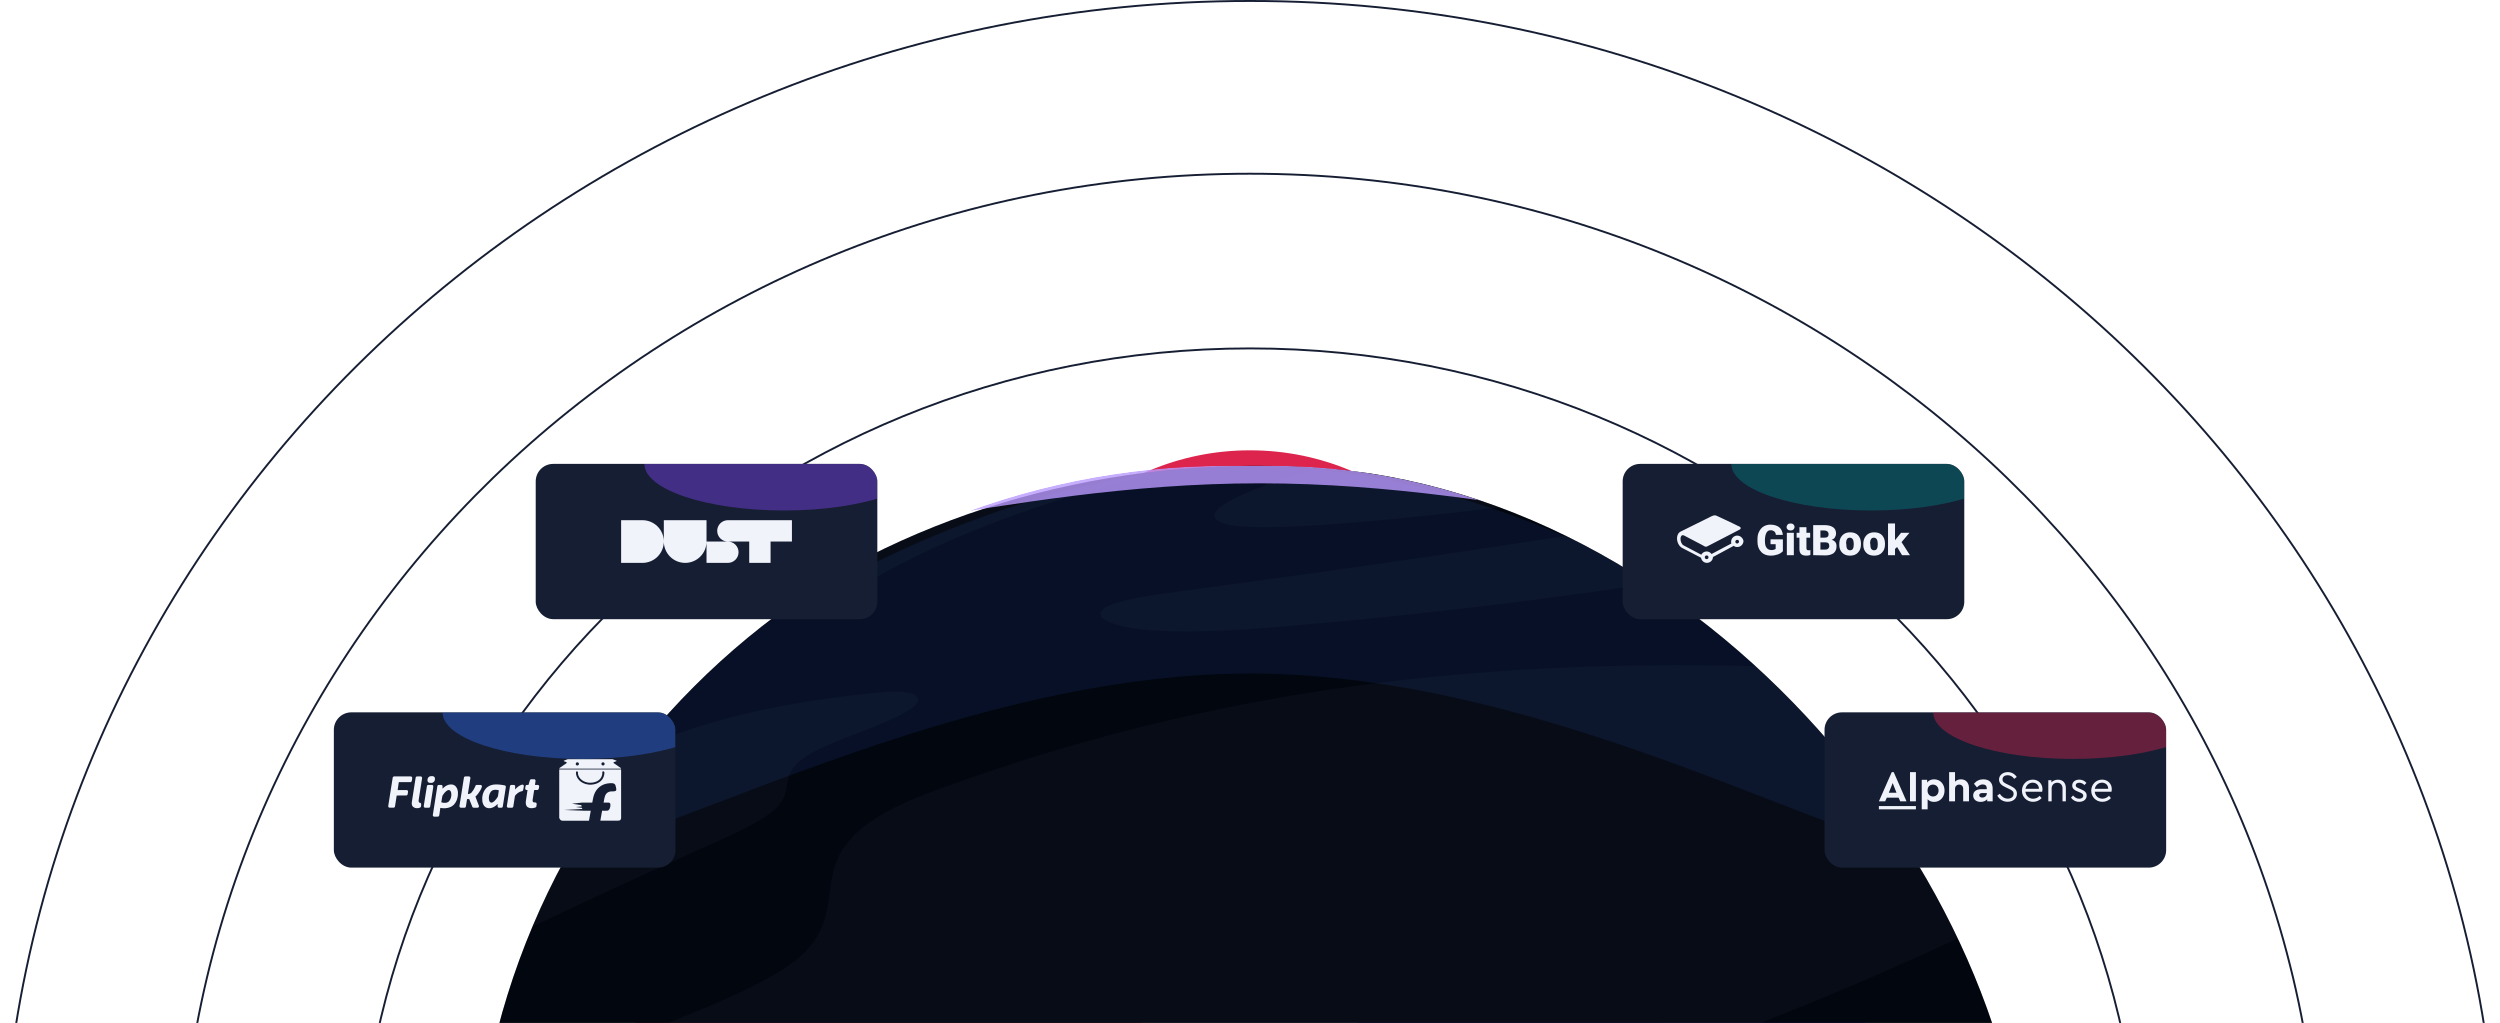 <svg width="1288" height="527" viewBox="0 0 1288 527" fill="none" xmlns="http://www.w3.org/2000/svg">
<g clip-path="url(#clip0_2095_31306)">
<path d="M1195.5 624.5C1195.5 919.958 948.599 1159.5 644 1159.5C339.401 1159.5 92.5 919.958 92.5 624.5C92.5 329.042 339.401 89.5 644 89.5C948.599 89.5 1195.5 329.042 1195.5 624.5Z" stroke="#161E33"/>
<path d="M1287.5 625C1287.5 969.888 999.409 1249.5 644 1249.5C288.591 1249.5 0.5 969.888 0.5 625C0.5 280.112 288.591 0.5 644 0.5C999.409 0.5 1287.5 280.112 1287.5 625Z" stroke="#161E33"/>
<path d="M1103.5 625C1103.5 871.028 897.789 1070.5 644 1070.5C390.21 1070.5 184.5 871.028 184.5 625C184.5 378.972 390.21 179.5 644 179.5C897.789 179.5 1103.5 378.972 1103.5 625Z" stroke="#161E33"/>
<g filter="url(#filter0_f_2095_31306)">
<circle cx="644.001" cy="365.333" r="133.333" fill="#DC244C"/>
</g>
<g filter="url(#filter1_f_2095_31306)">
<circle cx="644.001" cy="738.667" r="133.333" fill="#008A53"/>
</g>
<g filter="url(#filter2_f_2095_31306)">
<circle cx="830.665" cy="556.445" r="133.333" fill="#2F6FF0"/>
</g>
<g filter="url(#filter3_f_2095_31306)">
<circle cx="457.333" cy="556.445" r="133.333" fill="#DC244C"/>
</g>
<g filter="url(#filter4_f_2095_31306)">
<circle cx="510.665" cy="418.667" r="133.333" fill="#DC244C"/>
</g>
<g filter="url(#filter5_f_2095_31306)">
<circle cx="777.333" cy="418.667" r="133.333" fill="#8547FF"/>
</g>
<g filter="url(#filter6_f_2095_31306)">
<circle cx="777.333" cy="685.333" r="133.333" fill="#038585"/>
</g>
<g filter="url(#filter7_f_2095_31306)">
<circle cx="510.665" cy="685.333" r="133.333" fill="#FF8D39"/>
</g>
<g clip-path="url(#clip1_2095_31306)">
<path d="M244.432 649.408C222.823 127.784 1019.07 91.848 1043.99 615.222C1046.59 1132.31 283.419 1154.7 244.432 649.408Z" fill="#020713"/>
<path d="M244.432 649.408C222.823 127.784 1019.07 91.848 1043.99 615.222C1046.59 1132.31 283.419 1154.7 244.432 649.408Z" fill="black" fill-opacity="0.2"/>
<path opacity="0.03" d="M273.987 473.122C276.728 466.35 280.084 458.962 283.665 451.686C284.504 449.895 285.399 448.16 286.294 446.425C286.63 445.753 287.022 445.082 287.357 444.41C288.364 442.451 289.371 440.492 290.378 438.59C295.693 428.571 301.287 419.169 306.994 410.27C308.84 407.359 310.686 404.505 312.644 401.651C312.868 401.315 313.147 400.923 313.371 400.587C314.77 398.573 316.112 396.614 317.511 394.655C318.798 392.808 320.084 391.129 321.427 389.338C350.014 376.017 385.539 364.04 445.007 357.548C450.77 356.932 456.756 356.261 461.791 356.317C472.14 356.429 474.658 359.451 472.196 362.529C465.259 371.148 430.91 380.103 416.196 389.058C400.476 398.628 409.427 406.688 400.252 415.979C393.651 422.695 378.098 429.691 362.77 436.519C331.385 450.455 301.455 464.503 271.805 478.551C272.532 476.704 273.259 474.857 274.098 473.01L273.987 473.122ZM1040.64 680.371C1040.64 680.371 1040.64 680.035 1040.7 679.811C1041.03 677.293 1041.37 674.606 1041.65 671.808C1041.82 670.129 1041.99 668.394 1042.15 666.715C1042.15 666.155 1042.27 665.595 1042.32 665.036C1042.77 660.11 1043.22 655.073 1043.5 649.868C1043.89 644.048 1044 637.611 1044 630.951C1044 628.209 1044 625.41 1044 622.612V618.526C1044 617.295 1043.89 615.952 1043.83 614.664C1043.55 606.549 1043.1 598.602 1042.49 591.382C1042.49 590.822 1042.43 590.207 1042.38 589.647C1042.1 586.289 1041.71 582.651 1041.26 578.957C971.385 592.725 900.112 606.493 838.35 622.164C737.818 647.686 660.504 679.195 556.448 703.541C471.245 723.466 375.189 736.898 283.553 753.017C277.008 754.192 270.518 755.424 263.973 756.599C271.805 780.217 283.441 806.858 300.672 834.842C301.903 836.913 303.077 838.872 304.252 840.663C305.707 843.069 307.329 845.588 309.008 848.107C311.637 852.136 314.378 856.166 317.175 860.14C358.63 846.483 400.308 832.883 443.777 819.843C478.014 809.545 514.993 799.135 557.063 792.251C598.797 785.422 641.091 782.68 683.329 777.867C816.979 762.532 937.986 727.552 1033.59 693.411C1035.44 692.74 1037.29 692.068 1039.08 691.396C1039.58 687.926 1040.08 684.512 1040.53 681.042C1040.53 680.819 1040.53 680.595 1040.59 680.371H1040.64ZM701.287 1025.58C655.245 1025.13 619.553 1020.04 604.112 1009.8C598.406 1006.05 594.826 1001.57 581.623 999.891C565.287 997.765 537.986 1000.84 512.084 1006.27C514.434 1007.11 516.784 1007.84 519.861 1008.85C520.084 1008.9 520.364 1009.01 520.588 1009.07C521.483 1009.35 522.378 1009.63 523.441 1009.97C523.944 1010.13 524.504 1010.3 525.007 1010.47C525.119 1010.47 525.175 1010.47 525.287 1010.53C530.77 1012.26 537.483 1014.28 542.742 1015.51H542.909C542.909 1015.51 543.189 1015.62 543.357 1015.67L548.616 1017.02L550.014 1017.3C553.147 1018.02 556.112 1018.7 558.965 1019.31C559.469 1019.42 559.972 1019.54 560.476 1019.65C560.979 1019.76 561.483 1019.87 562.042 1019.98C562.434 1020.04 562.881 1020.15 563.273 1020.21C570.49 1021.77 574.742 1022.56 581.455 1023.51C581.846 1023.57 586.993 1024.41 594.937 1025.41C595.049 1025.41 595.105 1025.41 595.217 1025.41C597.063 1025.64 599.077 1025.86 601.203 1026.08C601.203 1026.08 601.315 1026.08 601.371 1026.08C603.049 1026.25 604.839 1026.42 606.63 1026.59C607.972 1026.7 609.259 1026.81 610.546 1026.92C614.014 1027.2 617.371 1027.48 620.616 1027.65C621.231 1027.65 621.902 1027.71 622.518 1027.76C622.574 1027.76 622.686 1027.76 622.742 1027.76C648.14 1029.95 674.49 1029.27 701.119 1025.47L701.287 1025.58ZM957.343 877.042C958.797 875.251 960.308 873.404 961.874 871.389C962.322 870.773 962.769 870.158 963.273 869.542C964.336 868.143 965.343 866.8 966.35 865.401C972.168 857.565 977.65 849.562 982.853 841.446C942.238 859.916 873.259 878.721 804.28 891.705C688.252 913.589 563.553 926.741 449.091 949.688C437.511 951.983 425.819 954.501 415.581 957.3C427.497 965.527 441.427 974.202 457.651 982.653C457.819 982.765 457.986 982.821 458.154 982.933C461.119 984.5 464.196 986.011 467.273 987.522C488.14 986.571 510.462 984.668 532.28 982.541C644.672 971.684 759.692 955.453 869.287 934.913C883.049 932.338 896.699 929.708 910.294 926.965C926.965 912.134 942.853 895.567 957.399 877.042H957.343ZM381.959 900.269C372.728 901.836 363.497 903.347 354.266 904.858C358.294 909.112 361.931 912.749 364.56 915.156C365.679 916.163 366.742 917.171 367.805 918.178C370.882 921.089 373.959 923.943 377.091 926.797C588.168 890.642 795.273 849.897 1001.26 809.209C1006.07 799.75 1010.55 790.068 1014.57 780.273C953.594 791.131 892.224 801.821 832.028 813.127C680.923 841.446 535.301 874.02 381.959 900.325V900.269ZM1016.36 479.726C1000.87 440.436 978.937 403.778 951.021 370.812C941.566 359.451 933.734 351.28 927.301 344.899L926.965 344.564C926.965 344.564 926.741 344.34 926.629 344.228C926.518 344.116 926.35 344.004 926.238 343.836C787.497 338.967 641.259 348.257 480.42 407.751C405.343 435.511 441.203 461.257 415.972 489.185C390.014 517.952 278.686 544.873 246.966 571.905C245.847 579.796 244.952 587.52 244.336 594.964C252.56 601.4 264.644 607.724 243.161 616.288C242.938 624.907 242.938 633.246 243.217 641.137C243.329 644.216 243.441 647.406 243.609 650.596C243.609 650.988 243.609 651.379 243.665 651.715C244.728 670.297 247.301 690.445 251.945 711.825C330.434 696.881 406.294 679.419 475.833 661.733C690.154 607.277 881.035 544.425 1016.36 479.782V479.726ZM573.063 311.375C558.574 316.859 571.497 323.184 593.091 324.751C614.686 326.318 641.035 324.527 665.483 322.4C736.196 316.356 805.455 307.905 870.462 297.439C863.581 292.737 856.028 287.868 847.748 282.943C846.741 282.327 845.734 281.768 844.671 281.208C842.042 279.697 839.413 278.13 836.615 276.619C834.098 275.219 831.581 273.932 829.007 272.589C756.839 284.006 682.658 294.64 608.308 304.602C595.161 306.337 581.175 308.296 573.063 311.375ZM402.993 317.923C415.637 314.509 427.497 311.878 435.497 306.841C511.301 259.101 602.602 241.639 665.651 227.591C661.119 227.367 656.7 227.199 652.448 227.143C612.616 226.08 573.623 230.949 535.693 241.806C528.084 243.877 520.868 246.172 513.875 248.635C513.819 248.635 513.707 248.691 513.651 248.691C504.756 251.769 496.252 255.071 488.084 258.597C485.399 259.716 482.77 260.836 479.972 262.067C478.014 262.906 475.889 263.914 473.763 264.921C473.651 264.921 473.539 265.033 473.427 265.089C473.427 265.089 473.371 265.089 473.315 265.145C469.791 266.824 466.098 268.615 462.462 270.462C462.406 270.462 462.294 270.518 462.238 270.574C454.686 274.324 444.84 279.865 437.623 284.174C434.937 285.797 431.972 287.7 428.952 289.659C423.357 293.073 417.931 296.599 413.399 299.901C412.336 300.685 411.161 301.468 410.042 302.308C410.154 302.196 410.322 302.084 410.434 301.972C410.098 302.196 409.819 302.42 409.539 302.644C401.986 308.072 393.483 314.565 383.861 322.736C390.406 321.225 396.784 319.602 402.938 317.979L402.993 317.923ZM629.511 269.399C642.266 274.66 703.301 270.294 798.462 258.205C793.259 255.91 788.895 254.231 782.853 252.049C782.294 251.825 781.623 251.601 780.951 251.321C775.189 249.138 771.664 248.019 763.832 245.5C763.832 245.5 763.832 245.5 763.776 245.5C763.329 245.332 762.769 245.165 762.322 245.053C762.21 245.053 762.154 244.997 762.042 244.941C757.231 243.43 751.581 241.751 746.714 240.519C739.329 238.56 732.504 236.993 725.678 235.538C725.567 235.538 725.511 235.538 725.399 235.538C725.399 235.538 725.343 235.538 725.287 235.538L722.434 234.978C717.678 234.027 713.035 233.187 708.448 232.404C647.245 249.25 613.79 262.962 629.679 269.455L629.511 269.399Z" fill="#D9E2FE"/>
<g opacity="0.1" filter="url(#filter8_f_2095_31306)">
<path d="M998 428C998 468.451 820.731 347 644 347C467.269 347 285.5 468.451 285.5 428C285.5 387.549 467.269 240 644 240C820.731 240 998 387.549 998 428Z" fill="#2F6FF0"/>
</g>
<g opacity="0.8" filter="url(#filter9_f_2095_31306)">
<path d="M895 261C895 293.309 784.862 249 649 249C513.138 249 403 293.309 403 261C403 228.691 513.138 145 649 145C784.862 145 895 228.691 895 261Z" fill="#B99AFF"/>
</g>
</g>
<g clip-path="url(#clip2_2095_31306)">
<rect x="940" y="367" width="176" height="80" rx="9" fill="#161E33"/>
<path fill-rule="evenodd" clip-rule="evenodd" d="M1030.3 408.943L1028.98 409.903C1030.1 411.862 1032.06 413.102 1034.34 413.061C1037.09 413.061 1039.13 411.422 1039.13 408.943C1039.13 406.943 1037.85 405.864 1035.7 404.824L1034.06 404.025L1033.99 403.992C1032.7 403.368 1031.7 402.882 1031.7 401.546C1031.7 400.067 1032.98 399.387 1034.34 399.387C1035.7 399.387 1036.94 400.066 1037.73 401.266L1039.01 400.306C1038.1 398.826 1036.42 397.787 1034.38 397.787C1031.98 397.787 1029.9 399.305 1029.9 401.625C1029.9 403.824 1031.7 404.824 1033.26 405.584L1034.94 406.383C1036.42 407.064 1037.41 407.624 1037.41 408.983C1037.41 410.502 1036.18 411.462 1034.42 411.462C1032.54 411.462 1031.18 410.302 1030.3 408.943ZM1050.45 406.385H1043.53C1043.93 404.504 1045.37 403.266 1047.21 403.225C1048.93 403.225 1050.41 404.345 1050.45 406.385ZM1043.49 407.903H1052.13C1052.17 407.704 1052.25 407.184 1052.29 406.581C1052.29 403.703 1050.09 401.664 1047.29 401.664C1044.13 401.664 1041.7 404.183 1041.7 407.382C1041.7 410.622 1044.21 413.101 1047.49 413.101C1049.25 413.101 1050.77 412.342 1051.85 411.182L1050.85 410.022C1049.93 410.902 1048.85 411.502 1047.49 411.502C1045.37 411.502 1043.73 410.062 1043.49 407.903ZM1064.33 412.861V405.984C1064.33 403.465 1062.85 401.665 1060.25 401.705C1058.85 401.705 1057.69 402.225 1056.89 403.105V401.945H1055.29V412.861H1057.01V406.184C1057.01 404.464 1058.21 403.264 1059.89 403.264C1061.57 403.264 1062.61 404.464 1062.61 406.184V412.861H1064.33ZM1068.05 409.823L1066.97 410.982C1067.85 412.142 1069.29 413.102 1071.21 413.101C1073.25 413.101 1075.05 412.02 1075.05 409.902C1075.05 408.343 1074.13 407.503 1072.17 406.663L1071.17 406.224C1069.97 405.704 1069.41 405.384 1069.41 404.625C1069.41 403.745 1070.17 403.266 1071.21 403.266C1072.21 403.266 1073.17 403.706 1073.89 404.466L1074.92 403.386C1074.09 402.347 1072.84 401.667 1071.29 401.667C1069.29 401.667 1067.61 402.746 1067.61 404.705C1067.61 406.264 1068.65 407.064 1070.33 407.744L1071.37 408.183C1072.48 408.624 1073.28 408.983 1073.28 409.943C1073.28 410.942 1072.36 411.502 1071.2 411.502C1069.85 411.502 1068.92 410.783 1068.05 409.823ZM1086.16 406.385H1079.24C1079.64 404.504 1081.08 403.266 1082.92 403.225C1084.64 403.225 1086.12 404.345 1086.16 406.385ZM1079.2 407.903H1087.84C1087.88 407.704 1087.96 407.184 1088 406.581C1088 403.703 1085.8 401.664 1083 401.664C1079.84 401.664 1077.4 404.183 1077.4 407.382C1077.4 410.622 1079.92 413.101 1083.2 413.101C1084.96 413.101 1086.48 412.342 1087.56 411.182L1086.56 410.022C1085.64 410.902 1084.56 411.502 1083.2 411.502C1081.08 411.502 1079.44 410.062 1079.2 407.903ZM968 412.861L974.637 397.787H975.636L982.234 412.861H978.995L978.156 410.942H972.078L971.238 412.861H968ZM977.077 408.423L975.118 403.425L973.119 408.423H977.077ZM995.87 404.224C997.47 404.224 998.749 405.424 998.749 407.303C998.749 409.184 997.43 410.382 995.87 410.342C994.47 410.342 993.071 409.382 993.071 407.263C993.071 405.145 994.47 404.224 995.87 404.224ZM993.111 411.782C993.911 412.662 995.07 413.141 996.43 413.141C999.589 413.141 1001.83 410.662 1001.83 407.303C1001.83 403.945 999.589 401.506 996.43 401.506C994.911 401.506 993.631 402.106 992.871 403.145V401.746H990.072V416.979H993.111V411.782ZM1023.62 408.582V408.703C1023.62 410.023 1022.54 410.902 1021.3 410.902C1020.34 410.902 1019.7 410.461 1019.7 409.702C1019.7 408.983 1020.26 408.582 1021.26 408.582H1023.62ZM1026.62 412.861V406.264C1026.62 403.105 1024.7 401.506 1021.82 401.507C1019.86 401.507 1018.3 402.228 1016.98 403.787L1018.54 405.666C1019.46 404.705 1020.3 404.145 1021.5 404.145C1022.9 404.145 1023.58 404.905 1023.58 406.105V406.584H1020.78C1018.22 406.584 1016.58 407.783 1016.58 409.823C1016.58 411.702 1017.98 413.141 1020.42 413.141C1021.86 413.141 1023.02 412.622 1023.82 411.782V412.861H1026.62ZM987.074 412.861H984.035V397.787H987.074V412.861ZM1007.23 402.706C1007.95 401.945 1009.03 401.506 1010.27 401.506C1012.82 401.506 1014.42 403.306 1014.42 405.984V412.863H1011.43V406.385C1011.43 405.066 1010.58 404.226 1009.35 404.226C1008.11 404.226 1007.23 405.106 1007.23 406.385V412.863H1004.19V397.788H1007.23V402.706ZM968 415.301H987.074V416.981H968V415.301Z" fill="#F0F3FA"/>
<g opacity="0.4" filter="url(#filter10_f_2095_31306)">
<ellipse cx="1068" cy="367" rx="72" ry="24" fill="#DC244C"/>
</g>
</g>
<g clip-path="url(#clip3_2095_31306)">
<rect x="172" y="367" width="176" height="80" rx="9" fill="#161E33"/>
<path fill-rule="evenodd" clip-rule="evenodd" d="M319.947 395.899L319.946 395.902C319.968 395.974 319.95 396.014 319.892 396.028C318.724 396.032 317.554 396.028 316.384 396.024L316.384 396.024C315.583 396.021 314.783 396.018 313.983 396.018C313.585 396.018 313.187 396.019 312.789 396.019L312.789 396.019C311.993 396.02 311.199 396.021 310.405 396.018C307.88 396.021 305.356 396.02 302.833 396.019H302.833H302.832C301.57 396.019 300.309 396.018 299.048 396.018C299.027 396.018 299.006 396.018 298.986 396.019C298.91 396.02 298.836 396.022 298.763 396.004L298.731 396.018C297.339 396.021 295.948 396.02 294.558 396.019H294.557H294.557C293.861 396.019 293.166 396.018 292.469 396.018C291.632 396.032 290.796 396.031 289.96 396.029H289.96C289.393 396.029 288.827 396.028 288.26 396.032C288.238 396.025 288.22 396.021 288.206 396.018C288.188 396.015 288.177 396.012 288.17 396.006C288.158 395.994 288.158 395.97 288.158 395.906C288.158 395.775 288.254 395.664 288.361 395.599C288.698 395.382 289.028 395.154 289.359 394.926L289.359 394.926C289.613 394.751 289.864 394.573 290.123 394.39L290.123 394.389C290.239 394.307 290.356 394.224 290.476 394.14C290.741 393.953 291.012 393.773 291.282 393.593L291.283 393.593L291.283 393.592C291.428 393.496 291.572 393.4 291.716 393.303C291.827 393.231 291.938 393.157 292.031 393.063C292.015 393.029 291.999 392.994 291.983 392.958V392.958C291.909 392.794 291.832 392.624 291.656 392.555C291.466 392.478 291.271 392.416 291.076 392.355C291.028 392.339 290.973 392.326 290.916 392.313C290.701 392.261 290.458 392.203 290.434 391.997L290.441 391.988C290.478 391.931 290.519 391.871 290.591 391.858C290.876 391.748 291.163 391.641 291.449 391.533L291.45 391.533L291.452 391.532C291.739 391.424 292.027 391.316 292.313 391.206C292.35 391.198 292.387 391.185 292.423 391.173L292.423 391.173C292.483 391.153 292.543 391.132 292.604 391.13H315.465C315.644 391.157 315.827 391.202 315.993 391.283C316.2 391.36 316.408 391.438 316.615 391.517L316.616 391.517C316.941 391.64 317.266 391.762 317.594 391.88C317.732 391.98 317.568 392.171 317.407 392.227C317.292 392.267 317.176 392.304 317.061 392.342L317.06 392.342C316.856 392.409 316.653 392.475 316.454 392.553C316.074 392.703 316.074 392.886 316.074 393.056C316.174 393.156 316.289 393.232 316.404 393.307C316.815 393.575 317.225 393.855 317.635 394.138C317.949 394.355 318.239 394.562 318.523 394.765L318.524 394.765C318.801 394.963 319.071 395.155 319.35 395.348C319.413 395.392 319.484 395.428 319.554 395.463L319.554 395.463C319.746 395.561 319.934 395.657 319.947 395.899ZM297.258 394.38C297.745 394.497 298.277 394.084 298.273 393.577H298.274C298.315 393.06 297.766 392.62 297.273 392.736C297.017 392.795 296.777 392.966 296.687 393.217C296.562 393.477 296.597 393.797 296.753 394.034C296.873 394.209 297.061 394.313 297.258 394.38ZM310.05 394.116C310.309 394.39 310.739 394.48 311.079 394.291C311.464 394.089 311.616 393.568 311.419 393.182C311.321 392.958 311.098 392.809 310.869 392.742C310.564 392.661 310.238 392.791 310.033 393.021C309.769 393.321 309.786 393.816 310.05 394.116ZM221.707 399.917C222.356 399.819 223.101 399.757 223.651 400.163C223.994 400.421 224.116 400.887 224.092 401.305C224.116 401.992 223.798 402.73 223.187 403.085C222.648 403.38 222.001 403.405 221.402 403.344C220.998 403.294 220.596 403.073 220.387 402.706C219.922 401.637 220.498 400.126 221.708 399.917H221.707ZM202.312 400.692C202.349 400.323 202.679 399.992 203.058 400.005C203.998 400.005 204.936 400.006 205.874 400.007H205.875H205.876H205.877H205.878H205.879H205.879H205.88H205.881H205.882H205.883H205.883H205.883H205.883H205.883H205.883H205.883H205.883H205.883C207.761 400.01 209.634 400.013 211.507 400.005C211.813 399.98 212.143 400.115 212.29 400.386C212.438 400.649 212.387 400.93 212.337 401.208C212.317 401.32 212.297 401.431 212.29 401.54C212.276 401.623 212.265 401.711 212.254 401.801C212.195 402.265 212.132 402.776 211.63 402.941C210.421 402.977 209.213 402.97 208.004 402.964C207.158 402.959 206.312 402.955 205.466 402.965C205.376 403.559 205.29 404.15 205.203 404.739L205.203 404.741L205.202 404.747C205.099 405.448 204.996 406.147 204.89 406.845L204.89 406.856L204.891 406.869L204.892 406.895C204.893 406.912 204.895 406.931 204.896 406.95C204.899 406.99 204.902 407.03 204.902 407.054C205.655 407.048 206.407 407.048 207.159 407.048C207.911 407.048 208.663 407.048 209.415 407.042C209.831 407.017 210.271 407.374 210.234 407.815C210.211 408.097 210.165 408.373 210.118 408.651L210.118 408.652L210.118 408.652L210.118 408.653C210.09 408.823 210.061 408.994 210.038 409.166C209.989 409.474 209.744 409.755 209.426 409.817C208.708 409.832 207.985 409.828 207.262 409.823C206.298 409.817 205.333 409.811 204.376 409.853C204.224 410.897 204.057 411.941 203.89 412.984C203.76 413.795 203.63 414.606 203.508 415.417C203.471 415.785 203.177 416.104 202.811 416.116C202.115 416.128 201.417 416.128 200.72 416.116C200.267 416.128 199.901 415.624 200.024 415.195C200.712 410.739 201.419 406.294 202.128 401.84L202.311 400.692H202.312ZM215.958 400.004C215.55 400 215.14 399.996 214.735 400.028H214.734C214.417 400.077 214.172 400.358 214.135 400.666C213.476 404.855 212.827 409.03 212.179 413.205C212.069 413.99 212.106 414.874 212.643 415.501C213.389 416.361 214.648 416.508 215.688 416.311L215.738 416.297L215.813 416.277C216.278 416.15 216.865 415.99 216.898 415.427C216.909 415.299 216.926 415.169 216.944 415.04C216.99 414.699 217.036 414.357 216.947 414.027C216.848 413.742 216.59 413.66 216.336 413.58C216.086 413.501 215.84 413.422 215.749 413.155C215.615 412.701 215.689 412.229 215.759 411.777C215.773 411.691 215.786 411.606 215.798 411.522C216.055 409.876 216.315 408.231 216.575 406.585L216.575 406.585C216.835 404.939 217.094 403.294 217.352 401.648C217.365 401.532 217.385 401.415 217.405 401.299C217.439 401.096 217.474 400.894 217.474 400.69C217.437 400.286 217.047 399.979 216.655 400.003C216.424 400.008 216.191 400.006 215.958 400.004ZM239.011 400.692C239.048 400.323 239.378 400.005 239.744 400.005H241.603C242.067 399.992 242.446 400.496 242.336 400.938C242.122 402.301 241.905 403.663 241.688 405.026C241.471 406.39 241.254 407.753 241.039 409.117C241.687 409.019 242.422 408.896 242.873 408.368C243.631 407.509 244.255 406.514 244.719 405.471C244.748 405.398 244.774 405.318 244.801 405.237C244.924 404.869 245.059 404.463 245.489 404.402C246.186 404.378 246.896 404.39 247.593 404.402C248.07 404.39 248.424 404.93 248.265 405.372C248.081 406.024 247.775 406.625 247.458 407.202C246.749 408.356 245.966 409.498 244.938 410.407C245.228 411.279 245.567 412.136 245.906 412.99L245.906 412.99L245.906 412.991C246.097 413.472 246.287 413.952 246.468 414.434C246.499 414.529 246.54 414.628 246.582 414.728C246.735 415.094 246.899 415.484 246.639 415.822C246.37 416.188 245.934 416.165 245.516 416.142C245.345 416.133 245.177 416.124 245.024 416.142C244.874 416.125 244.706 416.134 244.535 416.143C244.077 416.167 243.595 416.192 243.373 415.736C243.1 415.101 242.849 414.458 242.598 413.815C242.32 413.101 242.042 412.388 241.733 411.684C241.39 411.696 241.037 411.709 240.694 411.672L240.596 411.869C240.412 413.097 240.216 414.325 240.02 415.553C239.947 415.848 239.714 416.105 239.397 416.13C238.912 416.148 238.419 416.146 237.924 416.144L237.923 416.143C237.759 416.143 237.594 416.142 237.429 416.142C237.147 416.142 236.891 415.958 236.769 415.712C236.666 415.504 236.702 415.271 236.738 415.04C236.744 414.998 236.751 414.956 236.757 414.914C237.515 410.173 238.261 405.432 239.007 400.693L239.011 400.692ZM273.753 401.464C273.411 401.451 273.081 401.685 272.995 402.029V402.027C272.829 402.555 272.674 403.089 272.518 403.624C272.445 403.873 272.373 404.123 272.299 404.372C272.152 404.391 272.001 404.388 271.851 404.385C271.614 404.38 271.379 404.375 271.161 404.458C270.796 404.642 270.742 405.035 270.692 405.395L270.692 405.396L270.692 405.396L270.692 405.396L270.692 405.396C270.682 405.471 270.672 405.544 270.659 405.613C270.651 405.678 270.64 405.745 270.628 405.813L270.628 405.813C270.573 406.145 270.514 406.5 270.757 406.755C270.992 407.035 271.358 407.019 271.68 407.005L271.68 407.005C271.711 407.003 271.742 407.002 271.772 407.001C271.649 408.118 271.469 409.228 271.29 410.336C271.148 411.214 271.006 412.091 270.892 412.97C270.794 414.001 270.941 415.217 271.858 415.843C272.848 416.494 274.132 416.494 275.245 416.199L275.271 416.193L275.305 416.184L275.375 416.165C275.755 416.068 276.19 415.956 276.321 415.549C276.384 415.289 276.412 415.025 276.439 414.759L276.44 414.759L276.44 414.758L276.44 414.758L276.44 414.758L276.44 414.758L276.44 414.757C276.455 414.608 276.471 414.458 276.493 414.309C276.554 413.941 276.323 413.535 275.955 413.425C275.833 413.412 275.704 413.412 275.573 413.413C275.206 413.415 274.829 413.417 274.586 413.117C274.365 412.785 274.39 412.356 274.426 411.975C274.517 411.393 274.609 410.811 274.701 410.228L274.702 410.222L274.705 410.202L274.705 410.202L274.705 410.201L274.705 410.201L274.705 410.201L274.706 410.2L274.706 410.2C274.873 409.145 275.039 408.091 275.196 407.038C275.515 407.004 275.834 407.007 276.155 407.011C276.412 407.014 276.671 407.017 276.932 407.001C277.237 406.953 277.506 406.695 277.568 406.375C277.598 406.185 277.635 405.997 277.672 405.81C277.708 405.623 277.745 405.436 277.776 405.245C277.849 404.829 277.495 404.386 277.067 404.386C276.748 404.378 276.425 404.38 276.103 404.383C275.942 404.385 275.782 404.386 275.624 404.386C275.651 403.997 275.716 403.608 275.781 403.219L275.781 403.219L275.781 403.219L275.781 403.219L275.781 403.218L275.781 403.218L275.781 403.218L275.781 403.218C275.833 402.907 275.885 402.596 275.917 402.286C275.966 401.894 275.649 401.488 275.245 401.476C274.958 401.462 274.671 401.464 274.387 401.466C274.174 401.467 273.963 401.469 273.753 401.464ZM266.085 406.009C266.855 405.236 267.786 404.596 268.85 404.278C269.315 404.069 269.914 404.462 269.901 404.977C269.849 405.388 269.77 405.794 269.691 406.199C269.64 406.459 269.589 406.719 269.546 406.979C269.497 407.311 269.216 407.594 268.885 407.629C267.687 407.838 266.647 408.562 265.816 409.422C265.769 409.48 265.716 409.539 265.663 409.598L265.663 409.598C265.482 409.798 265.294 410.007 265.266 410.281C265.033 411.842 264.789 413.404 264.546 414.965L264.545 414.969L264.544 414.973L264.544 414.977L264.543 414.98L264.542 414.99L264.472 415.438C264.435 415.807 264.117 416.162 263.739 416.138H261.88C261.452 416.162 261.073 415.732 261.122 415.303L261.405 413.516C261.848 410.713 262.291 407.916 262.724 405.11C262.748 404.766 262.993 404.435 263.347 404.398C263.686 404.38 264.024 404.382 264.368 404.384C264.484 404.385 264.6 404.386 264.717 404.386C265.084 404.386 265.425 404.718 265.425 405.098C265.425 405.396 265.41 405.7 265.394 406.005V406.005V406.005V406.006V406.006V406.007C265.382 406.239 265.37 406.473 265.364 406.707C265.547 406.592 265.687 406.435 265.826 406.279C265.91 406.185 265.993 406.091 266.085 406.008V406.009ZM221.629 404.387C221.209 404.376 220.786 404.364 220.373 404.449V404.45C220.006 404.598 219.908 405.014 219.883 405.371C219.62 407.011 219.363 408.647 219.107 410.284L219.106 410.284L219.106 410.284L219.106 410.285L219.106 410.285C218.85 411.921 218.593 413.556 218.33 415.195C218.221 415.601 218.526 416.079 218.942 416.128C219.446 416.147 219.944 416.144 220.44 416.142C220.606 416.141 220.77 416.141 220.935 416.141C221.313 416.153 221.607 415.798 221.644 415.441C222.134 412.284 222.634 409.128 223.136 405.972C223.147 405.875 223.163 405.779 223.179 405.682L223.179 405.681C223.218 405.446 223.257 405.209 223.222 404.965C223.161 404.584 222.758 404.338 222.378 404.387C222.131 404.401 221.881 404.394 221.629 404.387ZM259.947 404.609C258.125 404.264 256.265 404.018 254.419 404.203C252.768 404.412 251.105 405.161 250.09 406.524C248.684 408.316 248.208 410.724 248.525 412.959C248.696 414.027 249.16 415.108 250.029 415.77C250.836 416.396 251.924 416.482 252.902 416.322C254.272 416.052 255.434 415.168 256.388 414.186C256.415 414.414 256.397 414.643 256.38 414.869V414.869C256.366 415.057 256.352 415.242 256.363 415.426C256.388 415.806 256.731 416.162 257.109 416.138H258.356C258.724 416.138 259.028 415.794 259.053 415.438L259.133 414.933L259.133 414.932C259.633 411.774 260.131 408.626 260.619 405.479C260.692 405.061 260.362 404.656 259.947 404.607V404.609ZM256.51 410.393C256.021 411.314 255.336 412.15 254.566 412.862C254.125 413.231 253.564 413.61 252.965 413.487C252.377 413.365 252.097 412.751 251.962 412.222C251.656 410.847 251.938 409.348 252.708 408.158C253.051 407.605 253.6 407.188 254.237 407.016C255.129 406.795 256.071 406.905 256.94 407.151L256.989 407.2C256.917 407.901 256.802 408.597 256.688 409.295L256.688 409.295C256.627 409.66 256.567 410.026 256.513 410.393H256.51ZM234.742 405.111C235.598 406.032 235.928 407.322 235.94 408.55V408.549C236.014 410.711 235.33 412.934 233.862 414.542C232.063 416.373 229.263 416.693 226.854 416.225C226.732 417.318 226.597 418.399 226.401 419.48C226.387 419.555 226.375 419.636 226.364 419.718C226.305 420.129 226.239 420.585 225.79 420.708C225.33 420.775 224.858 420.768 224.387 420.76C224.169 420.757 223.952 420.753 223.736 420.757C223.272 420.769 222.88 420.303 222.99 419.848C223.375 417.392 223.764 414.936 224.152 412.48L224.152 412.479L224.152 412.479C224.541 410.023 224.929 407.567 225.314 405.111C225.339 404.732 225.656 404.387 226.047 404.387H227.295C227.661 404.387 228.016 404.718 228.004 405.099C228.011 405.339 228.002 405.574 227.993 405.808C227.986 405.982 227.979 406.154 227.979 406.327C228.128 406.242 228.243 406.116 228.36 405.988L228.36 405.988C228.444 405.896 228.529 405.804 228.627 405.726C229.666 404.793 230.999 404.092 232.418 404.141C233.274 404.129 234.155 404.461 234.742 405.111ZM231.256 412.885C232.039 412.063 232.443 410.92 232.516 409.791L232.518 409.792C232.566 408.969 232.518 408.06 231.979 407.385C231.66 406.979 231.062 406.93 230.621 407.139C229.435 407.765 228.602 408.907 227.918 410.036C227.771 410.672 227.677 411.316 227.582 411.96L227.582 411.961L227.582 411.961L227.582 411.961C227.52 412.388 227.457 412.816 227.379 413.242C227.391 413.278 227.428 413.352 227.453 413.389C228.7 413.72 230.242 413.855 231.256 412.885ZM319.948 396.429C319.965 396.474 319.979 396.519 319.992 396.565L319.991 396.562C319.995 400.359 319.995 404.157 319.994 407.955C319.994 412.422 319.993 416.889 320.001 421.355C320.021 422 319.627 422.496 319.381 422.635C319.135 422.775 318.52 422.806 318.239 422.797C316.488 422.794 314.737 422.795 312.988 422.796C312.114 422.796 311.24 422.797 310.366 422.797C310.217 422.793 310.068 422.794 309.918 422.796C309.715 422.797 309.511 422.799 309.306 422.788C309.306 422.747 309.312 422.671 309.316 422.635C309.408 422.122 309.499 421.608 309.591 421.095C309.694 420.514 309.797 419.932 309.902 419.352C309.945 419.131 309.983 418.908 310.021 418.686C310.079 418.346 310.138 418.007 310.211 417.673C310.712 417.679 311.213 417.677 311.714 417.675C311.964 417.674 312.215 417.673 312.465 417.673C312.499 417.673 312.533 417.674 312.567 417.674C312.762 417.676 312.958 417.679 313.141 417.606C313.345 417.541 313.524 417.421 313.673 417.272C313.827 417.119 313.952 416.934 314.045 416.74C314.264 416.291 314.379 415.806 314.451 415.317C314.51 414.882 314.549 414.415 314.371 414.001C314.232 413.677 313.884 413.489 313.544 413.489C313.056 413.484 312.567 413.485 312.08 413.485C311.714 413.486 311.349 413.486 310.985 413.485C311.047 413.108 311.116 412.732 311.185 412.357C311.252 411.994 311.319 411.632 311.378 411.27C311.535 410.444 311.816 409.618 312.348 408.953C312.545 408.703 312.785 408.49 313.049 408.314C313.39 408.086 313.774 407.92 314.174 407.834C314.598 407.731 315.032 407.729 315.467 407.727C315.916 407.726 316.365 407.724 316.804 407.61C316.94 407.57 317.08 407.517 317.198 407.438C317.285 407.379 317.363 407.305 317.416 407.21C317.525 407.022 317.515 406.799 317.505 406.587C317.503 406.539 317.501 406.492 317.5 406.446C317.402 405.822 317.285 405.202 317.08 404.605C316.986 404.353 316.859 404.102 316.65 403.931C316.395 403.711 316.065 403.621 315.742 403.544C315.25 403.482 314.749 403.468 314.253 403.513C312.724 403.585 311.184 403.962 309.856 404.744C308.434 405.579 307.266 406.837 306.528 408.319C306.059 409.24 305.754 410.237 305.562 411.248C305.508 411.534 305.455 411.819 305.401 412.105C305.319 412.547 305.236 412.989 305.152 413.431C305.144 413.489 305.09 413.489 305.04 413.488C305.024 413.488 305.008 413.488 304.995 413.49L304.992 413.49C303.308 413.486 301.626 413.482 299.941 413.49C299.13 413.569 298.317 413.659 297.505 413.748C296.987 413.805 296.468 413.862 295.951 413.916L295.916 413.93C295.894 413.933 295.871 413.934 295.849 413.937C295.767 413.945 295.685 413.954 295.603 413.962C295.345 413.988 295.087 414.014 294.83 414.05C294.774 414.057 294.72 414.064 294.664 414.074C295.665 414.239 296.668 414.387 297.671 414.535C298.273 414.624 298.875 414.713 299.477 414.806C299.543 414.945 299.585 415.101 299.627 415.257C299.65 415.343 299.673 415.428 299.7 415.511C299.606 415.513 299.512 415.524 299.419 415.534C299.365 415.54 299.311 415.546 299.257 415.55C299.243 415.552 299.23 415.554 299.217 415.555C299.21 415.556 299.203 415.556 299.196 415.556C299.155 415.559 299.115 415.563 299.074 415.565C298.654 415.597 298.234 415.631 297.814 415.666C297.525 415.69 297.236 415.713 296.945 415.736C296.924 415.739 296.901 415.738 296.879 415.738C296.825 415.738 296.77 415.737 296.726 415.772C297.626 415.896 298.526 416.026 299.429 416.155L299.63 416.184C299.648 416.187 299.668 416.189 299.69 416.19C299.762 416.194 299.842 416.199 299.866 416.279C299.877 416.328 299.887 416.377 299.897 416.426C299.921 416.543 299.945 416.661 299.974 416.777C299.769 416.799 299.561 416.807 299.354 416.815C299.132 416.824 298.91 416.832 298.691 416.858C298.477 416.856 298.264 416.871 298.051 416.887C297.942 416.895 297.832 416.903 297.722 416.908H297.718C297.651 416.912 297.585 416.914 297.518 416.914C297.476 416.914 297.435 416.917 297.393 416.917C297.383 416.918 297.374 416.919 297.365 416.919C297.356 416.92 297.347 416.921 297.337 416.922C297.17 416.941 297.002 416.946 296.835 416.952C296.648 416.958 296.461 416.964 296.275 416.989C296.057 416.991 295.841 417.006 295.625 417.02C295.394 417.036 295.162 417.052 294.928 417.052C294.734 417.079 294.54 417.085 294.345 417.091C294.153 417.096 293.961 417.102 293.77 417.128C293.553 417.128 293.337 417.143 293.121 417.158C292.905 417.172 292.689 417.187 292.472 417.187C292.258 417.217 292.043 417.223 291.827 417.228C291.624 417.233 291.421 417.238 291.219 417.264C291.153 417.265 291.088 417.268 291.022 417.27C290.902 417.275 290.782 417.28 290.66 417.277C290.66 417.283 290.656 417.3 290.652 417.305C290.877 417.31 291.103 417.321 291.328 417.332C291.667 417.349 292.005 417.366 292.343 417.363C292.609 417.393 292.877 417.397 293.146 417.402C293.414 417.406 293.682 417.41 293.948 417.44C294.064 417.445 294.18 417.446 294.296 417.446C294.508 417.448 294.72 417.45 294.928 417.475C295.116 417.484 295.305 417.487 295.493 417.49C295.801 417.495 296.108 417.499 296.413 417.53C296.727 417.53 297.04 417.545 297.352 417.559C297.664 417.574 297.975 417.589 298.288 417.589C298.606 417.62 298.925 417.624 299.244 417.629C299.433 417.631 299.621 417.634 299.809 417.642C300.016 417.667 300.228 417.67 300.438 417.672C300.527 417.674 300.616 417.675 300.704 417.678C301.312 417.68 301.922 417.68 302.531 417.68C303.141 417.68 303.75 417.68 304.358 417.682C304.349 417.749 304.341 417.817 304.331 417.884C304.108 419.063 303.899 420.245 303.69 421.426C303.619 421.828 303.548 422.23 303.477 422.631C303.473 422.657 303.467 422.708 303.463 422.73C303.459 422.747 303.454 422.779 303.45 422.797C303.361 422.833 303.268 422.831 303.175 422.828C303.141 422.828 303.108 422.827 303.074 422.828H289.924C289.758 422.846 289.608 422.846 289.432 422.783L289.426 422.781C289.185 422.694 288.937 422.604 288.747 422.428C288.425 422.127 288.183 421.727 288.116 421.287C288.12 413.035 288.12 404.789 288.12 396.537C288.124 396.496 288.142 396.465 288.169 396.433C293.465 396.431 298.76 396.431 304.056 396.431C309.353 396.431 314.649 396.431 319.948 396.429ZM311.242 399.271C311.273 399.257 311.291 399.23 311.291 399.199L311.294 399.197C311.296 399.121 311.308 399.046 311.32 398.972C311.337 398.871 311.353 398.771 311.343 398.667C311.382 398.447 311.386 398.222 311.378 397.998C311.341 397.931 311.337 397.85 311.337 397.774L311.302 397.778C311.249 397.581 311.083 397.392 310.868 397.383C310.707 397.369 310.506 397.373 310.412 397.526C310.28 397.706 310.292 397.921 310.303 398.132C310.307 398.207 310.311 398.281 310.309 398.353C310.309 398.362 310.31 398.374 310.311 398.386C310.312 398.399 310.313 398.411 310.313 398.42C310.313 398.604 310.29 398.783 310.259 398.964C310.231 399.017 310.218 399.076 310.218 399.138C310.142 399.561 309.989 399.979 309.784 400.36C309.744 400.413 309.713 400.472 309.699 400.535C309.565 400.768 309.404 400.984 309.238 401.2C309.211 401.223 309.188 401.249 309.166 401.276C309.056 401.414 308.935 401.531 308.812 401.651L308.795 401.667C308.777 401.677 308.762 401.689 308.748 401.701C308.737 401.71 308.726 401.718 308.714 401.726C308.563 401.875 308.393 402.014 308.21 402.126C308.197 402.134 308.184 402.143 308.171 402.153C308.16 402.16 308.149 402.168 308.138 402.175C306.994 402.935 305.602 403.249 304.247 403.263C303.097 403.3 301.94 403.053 300.902 402.554C300.884 402.546 300.839 402.528 300.821 402.518C300.777 402.494 300.732 402.471 300.687 402.448C300.557 402.38 300.427 402.312 300.307 402.226C300.293 402.219 300.279 402.211 300.265 402.203C300.243 402.191 300.22 402.178 300.195 402.167C300.031 402.069 299.873 401.961 299.726 401.835C299.693 401.805 299.657 401.779 299.621 401.752C299.604 401.74 299.587 401.727 299.57 401.714C299.408 401.584 299.243 401.445 299.104 401.287C299.069 401.248 299.033 401.211 298.997 401.176L298.997 401.175C298.51 400.669 298.129 400.048 297.928 399.375C297.77 398.936 297.759 398.465 297.749 398C297.746 397.898 297.744 397.796 297.74 397.694C297.578 397.447 297.238 397.308 296.97 397.461C296.904 397.508 296.873 397.578 296.841 397.649C296.818 397.699 296.795 397.75 296.76 397.793C296.622 399.275 297.251 400.753 298.258 401.822C298.258 401.858 298.276 401.88 298.307 401.894C298.37 401.953 298.433 402.013 298.496 402.072C298.61 402.181 298.724 402.289 298.839 402.393C298.87 402.424 298.906 402.456 298.947 402.483C299.081 402.594 299.223 402.697 299.364 402.801C299.412 402.836 299.459 402.87 299.506 402.905C299.541 402.932 299.576 402.956 299.617 402.977C299.686 403.018 299.754 403.06 299.822 403.102C299.996 403.211 300.17 403.319 300.36 403.39C300.378 403.404 300.409 403.425 300.427 403.435C301.277 403.844 302.194 404.122 303.133 404.212C303.236 404.212 303.338 404.222 303.441 404.244C303.859 404.268 304.275 404.259 304.692 404.25L304.783 404.248C306.165 404.126 307.592 403.789 308.746 402.972L308.759 402.99C308.796 402.958 308.827 402.932 308.863 402.905C309.046 402.771 309.226 402.628 309.404 402.479C309.445 402.447 309.489 402.412 309.529 402.371C309.588 402.307 309.649 402.245 309.71 402.183C309.856 402.035 310.003 401.885 310.12 401.711L310.147 401.725C310.153 401.714 310.161 401.699 310.169 401.684C310.179 401.665 310.188 401.646 310.196 401.634C310.347 401.428 310.486 401.212 310.62 400.996C310.629 400.983 310.652 400.961 310.66 400.947L310.642 400.929C310.649 400.921 310.66 400.907 310.672 400.893C310.683 400.88 310.694 400.866 310.701 400.857C310.947 400.353 311.166 399.828 311.242 399.271Z" fill="#F0F3FA"/>
<g opacity="0.4" filter="url(#filter11_f_2095_31306)">
<ellipse cx="300" cy="367" rx="72" ry="24" fill="#2F6FF0"/>
</g>
</g>
<g clip-path="url(#clip4_2095_31306)">
<rect x="276" y="239" width="176" height="80" rx="9" fill="#161E33"/>
<path fill-rule="evenodd" clip-rule="evenodd" d="M331 290C333.917 290 336.715 288.841 338.778 286.778C340.841 284.715 342 281.917 342 279C342 281.917 343.159 284.715 345.222 286.778C347.285 288.841 350.083 290 353 290C355.917 290 358.715 288.841 360.778 286.778C362.841 284.715 364 281.917 364 279V290H375C376.459 290 377.858 289.421 378.889 288.389C379.921 287.358 380.5 285.959 380.5 284.5C380.5 283.041 379.921 281.642 378.889 280.611C377.858 279.579 376.459 279 375 279H386V290H397V279H408V268H375C373.541 268 372.142 268.579 371.111 269.611C370.079 270.642 369.5 272.041 369.5 273.5C369.5 274.959 370.079 276.358 371.111 277.389C372.142 278.421 373.541 279 375 279H364V268H353H342V279C342 276.083 340.841 273.285 338.778 271.222C336.715 269.159 333.917 268 331 268H320V279V290H331Z" fill="#F0F3FA"/>
<g opacity="0.4" filter="url(#filter12_f_2095_31306)">
<ellipse cx="404" cy="239" rx="72" ry="24" fill="#8547FF"/>
</g>
</g>
<g clip-path="url(#clip5_2095_31306)">
<rect x="836" y="239" width="176" height="80" rx="9" fill="#161E33"/>
<path fill-rule="evenodd" clip-rule="evenodd" d="M880.224 287.108C880.224 286.628 879.864 286.147 879.263 286.147C878.663 286.147 878.302 286.628 878.302 287.108C878.302 287.589 878.663 288.069 879.263 288.069C879.744 288.069 880.224 287.709 880.224 287.108ZM894.037 279.061C894.037 279.541 894.397 280.022 894.998 280.022C895.478 280.022 895.959 279.541 895.959 279.061C895.959 278.58 895.598 278.1 894.998 278.1C894.517 278.1 894.037 278.58 894.037 279.061ZM891.875 279.061C891.875 277.379 893.316 275.938 894.998 275.938C896.679 275.938 898.001 277.259 898.241 278.701C898.241 280.382 896.8 281.823 895.118 281.823C894.397 281.823 893.797 281.703 893.196 281.223L882.506 286.988C882.506 288.67 881.065 289.991 879.383 289.991C877.942 289.991 876.621 288.91 876.381 287.349L866.652 282.304C864.97 281.463 863.889 279.181 864.009 277.019C864.129 275.698 864.61 274.617 865.571 274.016C865.672 273.966 866.152 273.728 866.911 273.353C869.749 271.95 876.478 268.623 881.786 265.969L882.146 265.849C882.161 265.841 882.179 265.832 882.199 265.821L882.2 265.821C882.508 265.658 883.43 265.173 884.668 265.849C886.23 266.569 889.593 268.131 892.596 269.572C893.433 270.029 894.318 270.437 895.099 270.797C895.55 271.006 895.967 271.198 896.319 271.374C896.319 271.374 896.8 271.614 896.8 272.094C896.8 272.455 896.559 272.695 896.319 272.815L879.864 281.343C879.023 281.823 878.663 281.703 878.182 281.463C878.049 281.33 875.514 280.014 872.872 278.643C870.752 277.543 868.562 276.406 867.492 275.818H867.372C867.132 275.698 866.772 275.698 866.531 275.818C866.171 276.058 865.811 276.659 865.811 277.379C865.691 278.821 866.411 280.502 867.372 280.983L876.501 285.787C876.981 284.826 878.062 284.106 879.263 284.106C880.224 284.106 881.185 284.586 881.786 285.427L891.995 280.022C891.875 279.782 891.875 279.421 891.875 279.061ZM915.897 285.667C916.978 285.307 917.819 284.706 918.419 284.106H918.539V277.86H912.174V280.382H914.816V282.784C914.336 283.145 913.615 283.385 912.654 283.385C911.453 283.385 910.612 282.905 910.132 282.184C909.531 281.463 909.291 280.262 909.291 278.701V277.74C909.411 276.298 909.651 275.217 910.132 274.377C910.612 273.536 911.333 273.176 912.294 273.176C913.014 273.176 913.615 273.416 914.095 273.776C914.576 274.136 914.816 274.737 914.936 275.578H918.539C918.299 273.776 917.699 272.455 916.618 271.614C915.537 270.773 913.975 270.293 912.053 270.293C910.732 270.293 909.531 270.653 908.57 271.254C907.609 271.854 906.889 272.695 906.288 273.896C905.687 274.977 905.447 276.298 905.447 277.86V279.181C905.447 281.343 906.168 283.145 907.369 284.346C908.57 285.667 910.252 286.268 912.294 286.268C913.615 286.268 914.816 286.027 915.897 285.667ZM920.581 286.027H924.184V274.497H920.581V286.027ZM920.461 271.494C920.461 271.013 920.701 270.533 921.061 270.173C921.422 269.812 921.902 269.692 922.503 269.692C923.103 269.692 923.584 269.812 923.944 270.173C924.305 270.533 924.545 270.893 924.545 271.494C924.545 271.974 924.305 272.455 923.944 272.815C923.584 273.175 923.103 273.296 922.503 273.296C921.902 273.296 921.422 273.175 921.061 272.815C920.581 272.455 920.461 272.094 920.461 271.494ZM930.671 274.497V271.614H927.067V274.497H925.626V277.019H927.067V282.784C927.067 283.986 927.308 284.826 927.908 285.427C928.509 286.027 929.47 286.268 930.671 286.268C931.391 286.268 932.112 286.148 932.713 285.907V283.385C932.472 283.505 932.232 283.505 931.872 283.505C931.391 283.505 931.031 283.385 930.911 283.265C930.791 283.025 930.671 282.784 930.671 282.304V277.019H932.592V274.497H930.671ZM937.878 279.421V283.145H940.28C941.001 283.145 941.481 283.025 941.841 282.664C942.202 282.304 942.442 281.944 942.442 281.343C942.442 280.022 941.841 279.421 940.52 279.421H937.878ZM937.878 277.019H939.8C940.64 277.019 941.241 276.899 941.601 276.539C941.962 276.298 942.082 275.818 942.082 275.217C942.082 274.617 941.841 274.136 941.481 273.776C941.121 273.536 940.52 273.296 939.679 273.296H937.878V277.019ZM934.154 286.027V270.533H939.8C941.841 270.533 943.283 270.893 944.364 271.614C945.445 272.335 945.925 273.416 945.925 274.857C945.925 275.698 945.685 276.298 945.325 276.899C944.964 277.499 944.364 277.86 943.643 278.1C944.484 278.34 945.084 278.701 945.565 279.301C946.045 279.902 946.165 280.622 946.165 281.463C946.165 283.025 945.685 284.106 944.724 284.946C943.763 285.667 942.322 286.147 940.4 286.147L934.154 286.027ZM951.69 282.784C951.33 282.184 951.21 281.463 951.21 280.382L951.09 279.661C951.21 277.86 951.81 277.019 953.011 277.019C954.333 277.019 955.053 278.1 955.053 280.142V280.502C955.053 282.544 954.453 283.505 953.132 283.505C952.531 283.505 952.051 283.265 951.69 282.784ZM948.327 277.019C947.847 277.98 947.606 278.941 947.606 280.142V280.863C947.606 282.544 948.207 283.865 949.168 284.826C950.129 285.787 951.45 286.268 953.132 286.268C954.813 286.268 956.254 285.787 957.215 284.706C958.296 283.625 958.777 282.184 958.777 280.382V280.142C958.777 278.34 958.296 276.899 957.335 275.818C956.375 274.737 954.933 274.256 953.252 274.256C952.051 274.256 951.09 274.497 950.249 274.977C949.408 275.458 948.808 276.178 948.327 277.019ZM963.582 280.382C963.582 281.463 963.702 282.184 964.062 282.784C964.423 283.265 964.903 283.505 965.504 283.505C966.825 283.505 967.425 282.544 967.425 280.502V280.142C967.425 278.1 966.705 277.019 965.384 277.019C964.182 277.019 963.582 277.86 963.462 279.661L963.582 280.382ZM959.979 280.142C959.979 278.941 960.219 277.98 960.699 277.019C961.18 276.178 961.78 275.458 962.621 274.977C963.462 274.497 964.423 274.256 965.624 274.256C967.305 274.256 968.747 274.737 969.708 275.818C970.668 276.899 971.149 278.34 971.149 280.142V280.382C971.149 282.184 970.668 283.625 969.587 284.706C968.627 285.787 967.185 286.268 965.504 286.268C963.822 286.268 962.501 285.787 961.54 284.826C960.579 283.865 959.979 282.544 959.979 280.863V280.142ZM976.313 282.784L977.394 281.823L979.917 286.027H984L979.676 279.301L983.76 274.497H979.436L976.674 277.86L976.313 278.34V269.692H972.71V286.027H976.313V282.784Z" fill="#F0F3FA"/>
<g opacity="0.4" filter="url(#filter13_f_2095_31306)">
<ellipse cx="964" cy="239" rx="72" ry="24" fill="#038585"/>
</g>
</g>
</g>
<defs>
<filter id="filter0_f_2095_31306" x="310.668" y="32" width="666.668" height="666.667" filterUnits="userSpaceOnUse" color-interpolation-filters="sRGB">
<feFlood flood-opacity="0" result="BackgroundImageFix"/>
<feBlend mode="normal" in="SourceGraphic" in2="BackgroundImageFix" result="shape"/>
<feGaussianBlur stdDeviation="100" result="effect1_foregroundBlur_2095_31306"/>
</filter>
<filter id="filter1_f_2095_31306" x="310.668" y="405.333" width="666.668" height="666.667" filterUnits="userSpaceOnUse" color-interpolation-filters="sRGB">
<feFlood flood-opacity="0" result="BackgroundImageFix"/>
<feBlend mode="normal" in="SourceGraphic" in2="BackgroundImageFix" result="shape"/>
<feGaussianBlur stdDeviation="100" result="effect1_foregroundBlur_2095_31306"/>
</filter>
<filter id="filter2_f_2095_31306" x="497.332" y="223.111" width="666.668" height="666.667" filterUnits="userSpaceOnUse" color-interpolation-filters="sRGB">
<feFlood flood-opacity="0" result="BackgroundImageFix"/>
<feBlend mode="normal" in="SourceGraphic" in2="BackgroundImageFix" result="shape"/>
<feGaussianBlur stdDeviation="100" result="effect1_foregroundBlur_2095_31306"/>
</filter>
<filter id="filter3_f_2095_31306" x="124" y="223.111" width="666.668" height="666.667" filterUnits="userSpaceOnUse" color-interpolation-filters="sRGB">
<feFlood flood-opacity="0" result="BackgroundImageFix"/>
<feBlend mode="normal" in="SourceGraphic" in2="BackgroundImageFix" result="shape"/>
<feGaussianBlur stdDeviation="100" result="effect1_foregroundBlur_2095_31306"/>
</filter>
<filter id="filter4_f_2095_31306" x="177.332" y="85.334" width="666.668" height="666.667" filterUnits="userSpaceOnUse" color-interpolation-filters="sRGB">
<feFlood flood-opacity="0" result="BackgroundImageFix"/>
<feBlend mode="normal" in="SourceGraphic" in2="BackgroundImageFix" result="shape"/>
<feGaussianBlur stdDeviation="100" result="effect1_foregroundBlur_2095_31306"/>
</filter>
<filter id="filter5_f_2095_31306" x="444" y="85.334" width="666.668" height="666.667" filterUnits="userSpaceOnUse" color-interpolation-filters="sRGB">
<feFlood flood-opacity="0" result="BackgroundImageFix"/>
<feBlend mode="normal" in="SourceGraphic" in2="BackgroundImageFix" result="shape"/>
<feGaussianBlur stdDeviation="100" result="effect1_foregroundBlur_2095_31306"/>
</filter>
<filter id="filter6_f_2095_31306" x="444" y="352" width="666.668" height="666.667" filterUnits="userSpaceOnUse" color-interpolation-filters="sRGB">
<feFlood flood-opacity="0" result="BackgroundImageFix"/>
<feBlend mode="normal" in="SourceGraphic" in2="BackgroundImageFix" result="shape"/>
<feGaussianBlur stdDeviation="100" result="effect1_foregroundBlur_2095_31306"/>
</filter>
<filter id="filter7_f_2095_31306" x="177.332" y="352" width="666.668" height="666.667" filterUnits="userSpaceOnUse" color-interpolation-filters="sRGB">
<feFlood flood-opacity="0" result="BackgroundImageFix"/>
<feBlend mode="normal" in="SourceGraphic" in2="BackgroundImageFix" result="shape"/>
<feGaussianBlur stdDeviation="100" result="effect1_foregroundBlur_2095_31306"/>
</filter>
<filter id="filter8_f_2095_31306" x="165.5" y="120" width="952.5" height="436.25" filterUnits="userSpaceOnUse" color-interpolation-filters="sRGB">
<feFlood flood-opacity="0" result="BackgroundImageFix"/>
<feBlend mode="normal" in="SourceGraphic" in2="BackgroundImageFix" result="shape"/>
<feGaussianBlur stdDeviation="60" result="effect1_foregroundBlur_2095_31306"/>
</filter>
<filter id="filter9_f_2095_31306" x="379" y="121" width="540" height="175.795" filterUnits="userSpaceOnUse" color-interpolation-filters="sRGB">
<feFlood flood-opacity="0" result="BackgroundImageFix"/>
<feBlend mode="normal" in="SourceGraphic" in2="BackgroundImageFix" result="shape"/>
<feGaussianBlur stdDeviation="12" result="effect1_foregroundBlur_2095_31306"/>
</filter>
<filter id="filter10_f_2095_31306" x="948" y="295" width="240" height="144" filterUnits="userSpaceOnUse" color-interpolation-filters="sRGB">
<feFlood flood-opacity="0" result="BackgroundImageFix"/>
<feBlend mode="normal" in="SourceGraphic" in2="BackgroundImageFix" result="shape"/>
<feGaussianBlur stdDeviation="24" result="effect1_foregroundBlur_2095_31306"/>
</filter>
<filter id="filter11_f_2095_31306" x="180" y="295" width="240" height="144" filterUnits="userSpaceOnUse" color-interpolation-filters="sRGB">
<feFlood flood-opacity="0" result="BackgroundImageFix"/>
<feBlend mode="normal" in="SourceGraphic" in2="BackgroundImageFix" result="shape"/>
<feGaussianBlur stdDeviation="24" result="effect1_foregroundBlur_2095_31306"/>
</filter>
<filter id="filter12_f_2095_31306" x="284" y="167" width="240" height="144" filterUnits="userSpaceOnUse" color-interpolation-filters="sRGB">
<feFlood flood-opacity="0" result="BackgroundImageFix"/>
<feBlend mode="normal" in="SourceGraphic" in2="BackgroundImageFix" result="shape"/>
<feGaussianBlur stdDeviation="24" result="effect1_foregroundBlur_2095_31306"/>
</filter>
<filter id="filter13_f_2095_31306" x="844" y="167" width="240" height="144" filterUnits="userSpaceOnUse" color-interpolation-filters="sRGB">
<feFlood flood-opacity="0" result="BackgroundImageFix"/>
<feBlend mode="normal" in="SourceGraphic" in2="BackgroundImageFix" result="shape"/>
<feGaussianBlur stdDeviation="24" result="effect1_foregroundBlur_2095_31306"/>
</filter>
<clipPath id="clip0_2095_31306">
<rect width="1288" height="527" fill="white"/>
</clipPath>
<clipPath id="clip1_2095_31306">
<rect x="244" y="240" width="800" height="776" rx="388" fill="white"/>
</clipPath>
<clipPath id="clip2_2095_31306">
<rect x="940" y="367" width="176" height="80" rx="9" fill="white"/>
</clipPath>
<clipPath id="clip3_2095_31306">
<rect x="172" y="367" width="176" height="80" rx="9" fill="white"/>
</clipPath>
<clipPath id="clip4_2095_31306">
<rect x="276" y="239" width="176" height="80" rx="9" fill="white"/>
</clipPath>
<clipPath id="clip5_2095_31306">
<rect x="836" y="239" width="176" height="80" rx="9" fill="white"/>
</clipPath>
</defs>
</svg>
